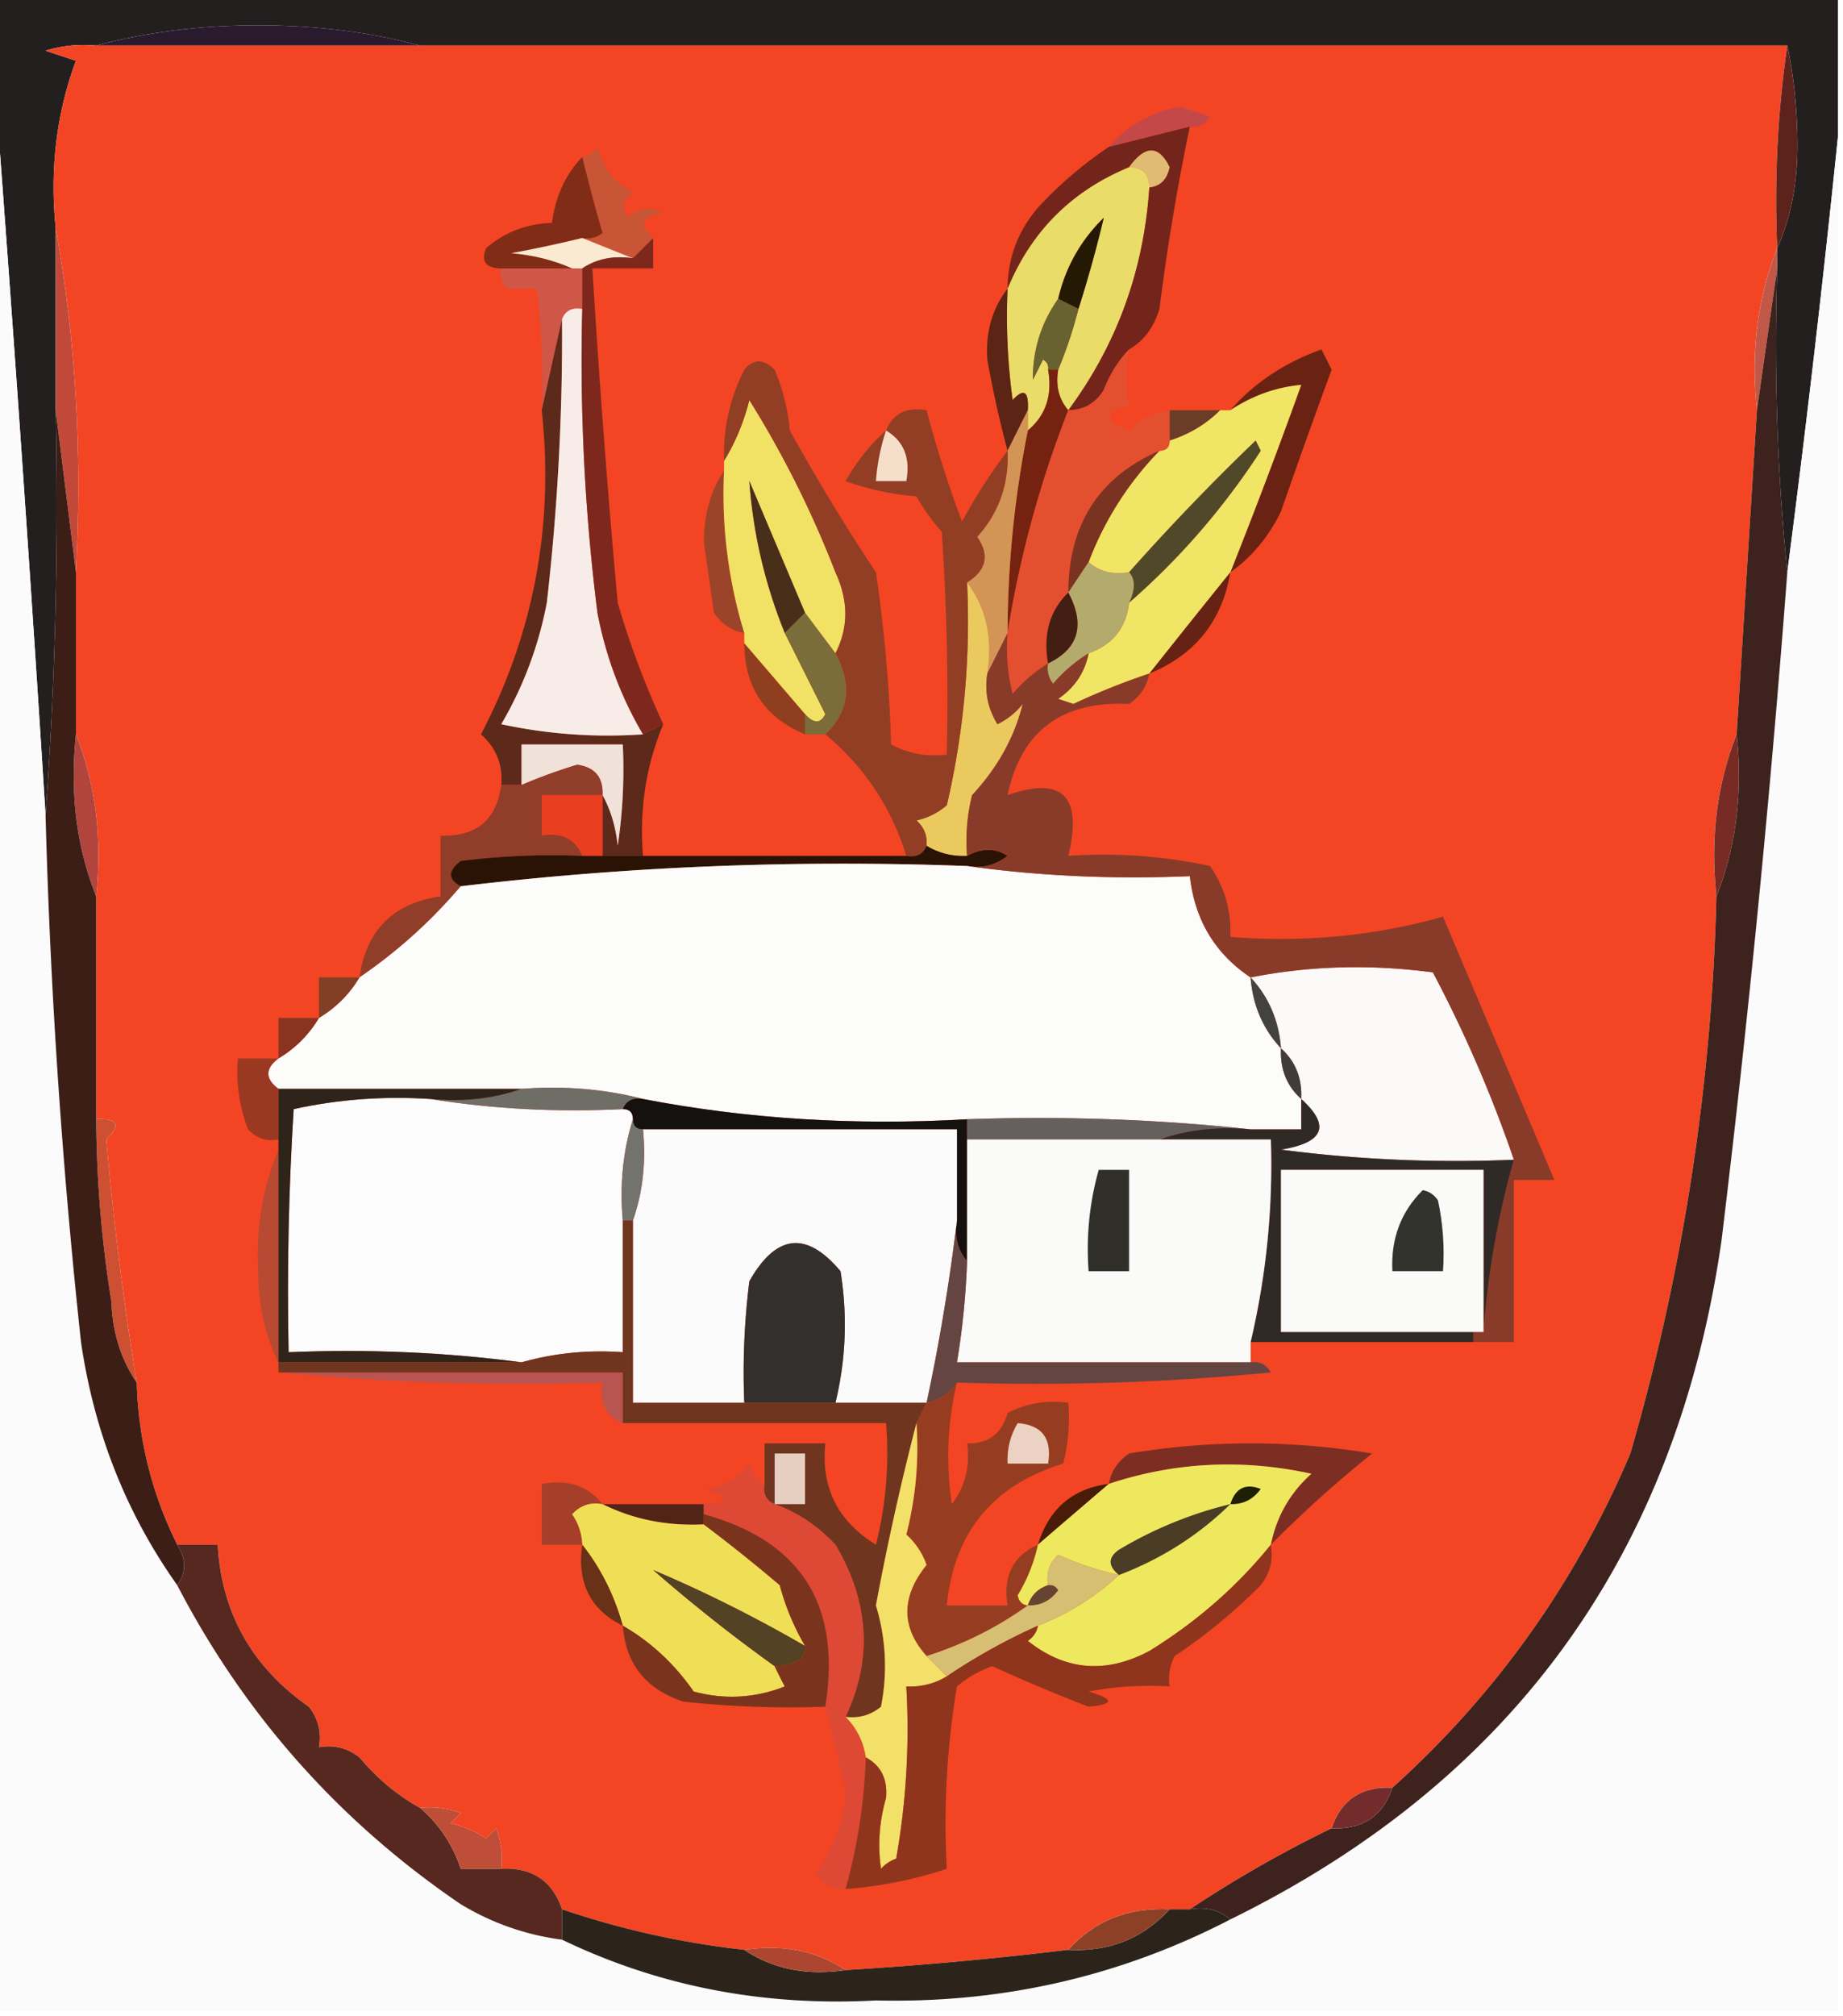 <svg xmlns="http://www.w3.org/2000/svg" width="182" height="199" style="shape-rendering:geometricPrecision;text-rendering:geometricPrecision;image-rendering:optimizeQuality;fill-rule:evenodd;clip-rule:evenodd"><path style="opacity:1" fill="#241f1f" d="M-.5-.5h182v14a1572.126 1572.126 0 0 1-5 43c-.994-9.82-1.327-19.82-1-30v-2c1.32-2.928 1.986-6.261 2-10-.002-3.518-.335-6.85-1-10h-135c-4.956-1.328-10.29-1.995-16-2-5.71.005-11.044.672-16 2-1.7-.16-3.366.006-5 .5l3 1c-1.92 5.197-2.587 10.697-2 16.5v18a422.927 422.927 0 0 1-1 40c-1.51-24.01-3.177-48.01-5-72v-9z"/><path style="opacity:1" fill="#291a2d" d="M41.5 4.5h-32c4.956-1.328 10.29-1.995 16-2 5.71.005 11.044.672 16 2z"/><path style="opacity:1" fill="#f34523" d="M9.5 4.5h167a106.294 106.294 0 0 0-1 20c-1.946 4.896-2.613 10.23-2 16l-2 32c-1.946 4.896-2.613 10.23-2 16a215.99 215.99 0 0 1-8.5 55c-5.411 12.757-13.244 23.757-23.5 33-3.054-.146-5.054 1.187-6 4a119.27 119.27 0 0 0-14 8h-2c-4.106-.196-7.439 1.137-10 4a371.787 371.787 0 0 1-22 2c-2.837-1.902-6.17-2.569-10-2a84.745 84.745 0 0 1-18-4c-.946-2.813-2.946-4.146-6-4a8.435 8.435 0 0 0-.5-4l-1 1a11.339 11.339 0 0 0-3.5-1.5l1-1a8.43 8.43 0 0 0-4-.5c-2.253-1.243-4.253-2.91-6-5-1.189-.929-2.522-1.262-4-1 .262-1.478-.071-2.811-1-4-5.625-3.935-8.625-9.268-9-16h-4c-2.5-5.012-3.832-10.345-4-16a331.385 331.385 0 0 1-3-24c1.481-1.444 1.148-2.111-1-2v-22c.613-5.77-.054-11.104-2-16v-16c.644-11.716-.022-23.05-2-34-.587-5.803.08-11.303 2-16.5l-3-1c1.634-.494 3.3-.66 5-.5z"/><path style="opacity:1" fill="#c54849" d="m117.5 12.5-8 2c1.748-2.05 4.081-3.384 7-4l3 1c-.457.797-1.124 1.13-2 1z"/><path style="opacity:1" fill="#fcfbfb" d="M-.5 8.5c1.823 23.99 3.49 47.99 5 72a644.558 644.558 0 0 0 3.5 52c1.3 8.906 4.468 16.906 9.5 24 6.677 12.844 16.01 23.344 28 31.5a25.604 25.604 0 0 0 10 3.5c9.563 4.602 19.896 6.602 31 6 12.469.297 24.136-2.37 35-8 27.869-13.694 44.035-36.027 48.5-67a1476.232 1476.232 0 0 0 6.5-66 1572.126 1572.126 0 0 0 5-43v185H-.5V8.5z"/><path style="opacity:1" fill="#5e221c" d="M176.5 4.5c.665 3.15.998 6.482 1 10-.014 3.739-.68 7.072-2 10-.293-6.755.04-13.422 1-20z"/><path style="opacity:1" fill="#c85535" d="m64.5 23.5-2 2-5-2a2.428 2.428 0 0 0 2-.5 185.59 185.59 0 0 1-2-7.5c.617-.11 1.117-.444 1.5-1 .513 2.02 1.68 3.52 3.5 4.5-.95.718-1.117 1.55-.5 2.5 1.05-1.017 2.216-1.184 3.5-.5-2.12.342-2.453 1.175-1 2.5z"/><path style="opacity:1" fill="#812c16" d="M57.5 15.5c.613 2.51 1.28 5.01 2 7.5a2.428 2.428 0 0 1-2 .5c-2.3.56-4.634 1.06-7 1.5 2.208.19 4.208.69 6 1.5h-7c-1.528-.017-2.028-.684-1.5-2 1.826-1.574 3.992-2.407 6.5-2.5.36-2.63 1.36-4.797 3-6.5z"/><path style="opacity:1" fill="#f9ead1" d="m57.5 23.5 5 2c-1.915-.285-3.581.049-5 1h-1c-1.792-.81-3.792-1.31-6-1.5 2.366-.44 4.7-.94 7-1.5z"/><path style="opacity:1" fill="#ce5747" d="M49.5 26.5h8v4c-.992-.172-1.658.162-2 1l-2 9a72.444 72.444 0 0 0-.5-12h-3a2.428 2.428 0 0 1-.5-2z"/><path style="opacity:1" fill="#e9dc68" d="M111.5 16.5c1.333 0 2 .667 2 2-.539 8.184-3.205 15.517-8 22-.934-1.068-1.268-2.401-1-4a43.788 43.788 0 0 0 2-6c.97-3.062 1.804-6.062 2.5-9-2.284 2.236-3.784 4.902-4.5 8-1.689 2.383-2.522 5.05-2.5 8l1-2c.399.228.565.562.5 1 .446 2.51-.22 4.51-2 6v-2c.107-1.879-.393-2.212-1.5-1a60.94 60.94 0 0 1-.5-11c2.327-5.66 6.327-9.66 12-12z"/><path style="opacity:1" fill="#241903" d="m106.5 30.5-2-1c.716-3.098 2.216-5.764 4.5-8a126.103 126.103 0 0 1-2.5 9z"/><path style="opacity:1" fill="#c15847" d="M175.5 24.5v2l-2 14c-.613-5.77.054-11.104 2-16z"/><path style="opacity:1" fill="#74251b" d="M117.5 12.5a226.68 226.68 0 0 0-3 18c-.557 1.832-1.557 3.165-3 4-1.058 1.1-1.892 2.434-2.5 4-.816 1.323-1.983 1.99-3.5 2 4.795-6.483 7.461-13.816 8-22 1.086-.12 1.753-.787 2-2-1.074-2.188-2.408-2.188-4 0-5.673 2.34-9.673 6.34-12 12 .017-3.023 1.017-5.69 3-8a39.645 39.645 0 0 1 7-6l8-2z"/><path style="opacity:1" fill="#e1bb73" d="M113.5 18.5c0-1.333-.667-2-2-2 1.592-2.188 2.926-2.188 4 0-.247 1.213-.914 1.88-2 2z"/><path style="opacity:1" fill="#686230" d="m104.5 29.5 2 1a43.788 43.788 0 0 1-2 6h-1c.065-.438-.101-.772-.5-1l-1 2c-.022-2.95.811-5.617 2.5-8z"/><path style="opacity:1" fill="#c24939" d="M5.5 22.5c1.978 10.95 2.644 22.284 2 34l-2-16v-18z"/><path style="opacity:1" fill="#5c2415" d="M99.5 28.5a60.94 60.94 0 0 0 .5 11c1.107-1.212 1.607-.879 1.5 1l-2 4a107.046 107.046 0 0 1-2-9c-.184-2.705.483-5.038 2-7z"/><path style="opacity:1" fill="#6b3c26" d="M115.5 40.5h5c-1.399 1.39-3.066 2.39-5 3v-3z"/><path style="opacity:1" fill="#6a2312" d="M121.5 56.5a588.422 588.422 0 0 0 7-18.5c-2.463.22-4.796 1.054-7 2.5 2.351-2.696 5.351-4.696 9-6l1 2a816.348 816.348 0 0 0-5 14c-1.228 2.513-2.895 4.513-5 6z"/><path style="opacity:1" fill="#f0e565" d="M121.5 56.5a1715.843 1715.843 0 0 0-8 10 70.914 70.914 0 0 0-7.5 3l-1.5-.5c1.641-1.129 2.641-2.629 3-4.5 2.393-.853 3.726-2.52 4-5 4.998-4.355 9.332-9.355 13-15l-.5-1a225.72 225.72 0 0 0-12.5 13c-1.599.268-2.932-.066-4-1a31.866 31.866 0 0 1 7-11c.667 0 1-.333 1-1 1.934-.61 3.601-1.61 5-3h1c2.204-1.446 4.537-2.28 7-2.5a588.422 588.422 0 0 1-7 18.5z"/><path style="opacity:1" fill="#5c291a" d="M55.5 31.5a231.07 231.07 0 0 1-1.5 28 37.347 37.347 0 0 1-4.5 12 49.873 49.873 0 0 0 14 1l2-1c-1.712 4.096-2.38 8.43-2 13h-4v-6c.802 1.452 1.302 3.118 1.5 5 .498-3.317.665-6.65.5-10h-10v4h-2c.172-1.992-.495-3.659-2-5 5.219-9.968 7.219-20.635 6-32l2-9z"/><path style="opacity:1" fill="#f8ece8" d="M57.5 30.5c-.256 10.04.244 20.04 1.5 30 .826 4.318 2.326 8.318 4.5 12a49.873 49.873 0 0 1-14-1 37.347 37.347 0 0 0 4.5-12 231.07 231.07 0 0 0 1.5-28c.342-.838 1.008-1.172 2-1z"/><path style="opacity:1" fill="#752310" d="M103.5 36.5h1c-.268 1.599.066 2.932 1 4a105.705 105.705 0 0 0-6 22c.012-6.739.679-13.405 2-20 1.78-1.49 2.446-3.49 2-6z"/><path style="opacity:1" fill="#e44f30" d="M111.5 34.5c-.354 2.041-.354 3.874 0 5.5-2.528.669-2.528 1.502 0 2.5 1.122-1.13 2.456-1.797 4-2v3c0 .667-.333 1-1 1-5.979 2.598-8.979 7.265-9 14-1.844 1.779-2.51 4.112-2 7a14.694 14.694 0 0 0-3.5 3 18.436 18.436 0 0 1-.5-6 105.705 105.705 0 0 1 6-22c1.517-.01 2.684-.677 3.5-2 .608-1.566 1.442-2.9 2.5-4z"/><path style="opacity:1" fill="#504929" d="M111.5 59.5c.616-1.298.616-2.298 0-3a225.72 225.72 0 0 1 12.5-13l.5 1c-3.668 5.645-8.002 10.645-13 15z"/><path style="opacity:1" fill="#7e281d" d="M64.5 23.5v3h-6a1099.82 1099.82 0 0 0 2.5 33 85.372 85.372 0 0 0 4.5 12l-2 1c-2.174-3.682-3.674-7.682-4.5-12a198.985 198.985 0 0 1-1.5-30v-4c1.419-.951 3.085-1.285 5-1l2-2z"/><path style="opacity:1" fill="#7b3321" d="M114.5 44.5a31.866 31.866 0 0 0-7 11l-2 3c.021-6.735 3.021-11.402 9-14z"/><path style="opacity:1" fill="#9c442a" d="M71.5 46.5a46.942 46.942 0 0 0 2 16c-1.235-.221-2.235-.888-3-2l-1-7c.029-2.77.695-5.103 2-7z"/><path style="opacity:1" fill="#d29556" d="M101.5 40.5v2a102.543 102.543 0 0 0-2 20l-2 4c.555-3.512-.112-6.512-2-9 1.91-1.184 2.243-2.684 1-4.5 2.137-2.355 3.137-5.188 3-8.5l2-4z"/><path style="opacity:1" fill="#b3ab6c" d="M107.5 55.5c1.068.934 2.401 1.268 4 1 .616.702.616 1.702 0 3-.274 2.48-1.607 4.147-4 5a14.694 14.694 0 0 0-3.5 3 2.429 2.429 0 0 1-.5-2c3.023-1.463 3.69-3.797 2-7l2-3z"/><path style="opacity:1" fill="#662213" d="M121.5 56.5c-.811 4.811-3.477 8.145-8 10 2.678-3.373 5.344-6.706 8-10z"/><path style="opacity:1" fill="#421e13" d="M105.5 58.5c1.69 3.203 1.023 5.537-2 7-.51-2.888.156-5.221 2-7z"/><path style="opacity:1" fill="#8f3e20" d="m73.5 63.5 6 7v2c-3.985-1.655-5.985-4.655-6-9z"/><path style="opacity:1" fill="#f1e165" d="m82.5 64.5-3-4c-1.827-4.322-3.66-8.655-5.5-13 .369 5.144 1.535 10.144 3.5 15l4 8c-.47.963-1.136.963-2 0l-6-7v-1a46.942 46.942 0 0 1-2-16v-1c1.1-1.777 1.934-3.777 2.5-6a101.194 101.194 0 0 1 8.5 17c1.3 2.81 1.3 5.476 0 8z"/><path style="opacity:1" fill="#472f19" d="m79.5 60.5-2 2c-1.965-4.856-3.131-9.856-3.5-15 1.84 4.345 3.673 8.678 5.5 13z"/><path style="opacity:1" fill="#eac95e" d="M95.5 57.5c1.888 2.488 2.555 5.488 2 9-.285 1.788.048 3.455 1 5a7.252 7.252 0 0 0 2.5-2c-.824 3.3-2.49 6.3-5 9a18.436 18.436 0 0 0-.5 6c-1.459.067-2.792-.266-4-1 .086-.996-.248-1.83-1-2.5a6.807 6.807 0 0 0 3-1.5 80.023 80.023 0 0 0 2-22z"/><path style="opacity:1" fill="#913e25" d="M87.5 42.5c.683-1.676 2.017-2.343 4-2a116.921 116.921 0 0 0 3.5 11 54.054 54.054 0 0 1 4.5-7c.137 3.312-.863 6.145-3 8.5 1.243 1.816.91 3.316-1 4.5a80.023 80.023 0 0 1-2 22 6.807 6.807 0 0 1-3 1.5c.752.67 1.086 1.504 1 2.5-.342.838-1.008 1.172-2 1-1.49-4.816-4.157-8.816-8-12 2.344-2.218 2.677-4.885 1-8 1.3-2.524 1.3-5.19 0-8a101.194 101.194 0 0 0-8.5-17c-.566 2.223-1.4 4.223-2.5 6-.1-3.167.567-6.167 2-9 .891-1.09 1.891-1.09 3 0a20.216 20.216 0 0 1 1.5 6 200.104 200.104 0 0 0 8.5 14c.83 5.638 1.33 11.304 1.5 17 1.7.906 3.533 1.24 5.5 1 .166-7.34 0-14.674-.5-22a20.473 20.473 0 0 1-2.5-3.5 26.706 26.706 0 0 1-7-1.5c1.132-1.99 2.465-3.656 4-5z"/><path style="opacity:1" fill="#f5dfca" d="M87.5 42.5c1.756 1.052 2.423 2.719 2 5h-3a20.677 20.677 0 0 1 1-5z"/><path style="opacity:1" fill="#7a6d39" d="m79.5 60.5 3 4c1.677 3.115 1.344 5.782-1 8h-2v-2c.864.963 1.53.963 2 0l-4-8 2-2z"/><path style="opacity:1" fill="#f0e1d9" d="M59.5 78.5c.082-1.752-.75-2.752-2.5-3a53.284 53.284 0 0 0-5.5 2v-4h10a50.441 50.441 0 0 1-.5 10c-.198-1.882-.698-3.548-1.5-5z"/><path style="opacity:1" fill="#ea3e20" d="M59.5 78.5v6h-2c-.683-1.677-2.017-2.343-4-2v-4h6z"/><path style="opacity:1" fill="#903d2a" d="M59.5 78.5h-6v4c1.983-.343 3.317.323 4 2a72.444 72.444 0 0 0-12 .5c-1.274.977-1.274 1.81 0 2.5a50.08 50.08 0 0 1-10 9c.667-4.667 3.333-7.333 8-8v-6c3.54.124 5.54-1.543 6-5h2a53.284 53.284 0 0 1 5.5-2c1.75.248 2.582 1.248 2.5 3z"/><path style="opacity:1" fill="#b1453d" d="M7.5 72.5c1.946 4.896 2.613 10.23 2 16-1.946-4.896-2.613-10.23-2-16z"/><path style="opacity:1" fill="#2a1305" d="M91.5 83.5c1.208.734 2.541 1.067 4 1 1.467-.792 2.8-.792 4 0-1.189.929-2.522 1.262-4 1-16.905-.63-33.572.037-50 2-1.274-.69-1.274-1.523 0-2.5a72.444 72.444 0 0 1 12-.5h32c.992.172 1.658-.162 2-1z"/><path style="opacity:1" fill="#fcfcfb" d="M95.5 85.5c7.148.992 14.481 1.325 22 1 .492 4.33 2.492 7.664 6 10 .207 2.74 1.207 5.074 3 7-.098 2.053.569 3.72 2 5v3h-5c-9.152-.994-18.485-1.327-28-1-11.052.643-21.72-.024-32-2-3.798-.983-7.798-1.317-12-1h-24c-1.333-1-1.333-2 0-3 1.667-1 3-2.333 4-4 1.667-1 3-2.333 4-4a50.08 50.08 0 0 0 10-9c16.428-1.963 33.095-2.63 50-2z"/><path style="opacity:1" fill="#782a24" d="M171.5 72.5c.613 5.77-.054 11.104-2 16-.613-5.77.054-11.104 2-16z"/><path style="opacity:1" fill="#fcfaf8" d="M123.5 96.5c5.819-1.153 11.819-1.32 18-.5a128.59 128.59 0 0 1 8 18.5 133.155 133.155 0 0 1-23-1c4.253-.689 4.92-2.355 2-5 .098-2.053-.569-3.72-2-5-.207-2.741-1.207-5.074-3-7z"/><path style="opacity:1" fill="#813f25" d="M35.5 96.5c-1 1.667-2.333 3-4 4v-4h4z"/><path style="opacity:1" fill="#893b29" d="M99.5 62.5a18.436 18.436 0 0 0 .5 6 14.694 14.694 0 0 1 3.5-3 2.429 2.429 0 0 0 .5 2 14.694 14.694 0 0 1 3.5-3c-.359 1.871-1.359 3.371-3 4.5l1.5.5a70.914 70.914 0 0 1 7.5-3c-.221 1.235-.888 2.235-2 3-6.67-.308-10.67 2.692-12 9 5.426-1.902 7.426.098 6 6 4.714-.327 9.38.007 14 1 1.446 2.118 2.113 4.451 2 7 7.213.578 14.213-.088 21-2 3.7 8.724 7.367 17.391 11 26h-4v16h-4v-1h1a85.831 85.831 0 0 1 3-17 128.59 128.59 0 0 0-8-18.5c-6.181-.82-12.181-.653-18 .5-3.508-2.336-5.508-5.67-6-10-7.519.325-14.852-.008-22-1 1.478.262 2.811-.071 4-1-1.2-.792-2.533-.792-4 0a18.436 18.436 0 0 1 .5-6c2.51-2.7 4.176-5.7 5-9a7.252 7.252 0 0 1-2.5 2c-.952-1.545-1.285-3.212-1-5l2-4z"/><path style="opacity:1" fill="#3d221d" d="M175.5 26.5c-.327 10.18.006 20.18 1 30a1476.232 1476.232 0 0 1-6.5 66c-4.465 30.973-20.631 53.306-48.5 67-1.068-.934-2.401-1.268-4-1a119.27 119.27 0 0 1 14-8c3.054.146 5.054-1.187 6-4 10.256-9.243 18.089-20.243 23.5-33a215.99 215.99 0 0 0 8.5-55c1.946-4.896 2.613-10.23 2-16l2-32 2-14z"/><path style="opacity:1" fill="#424340" d="M123.5 96.5c1.793 1.926 2.793 4.259 3 7-1.793-1.926-2.793-4.26-3-7z"/><path style="opacity:1" fill="#893321" d="M31.5 100.5c-1 1.667-2.333 3-4 4v-4h4z"/><path style="opacity:1" fill="#3f3d3b" d="M126.5 103.5c1.431 1.28 2.098 2.947 2 5-1.431-1.28-2.098-2.947-2-5z"/><path style="opacity:1" fill="#9b3821" d="M27.5 104.5c-1.333 1-1.333 2 0 3v5c-1.175.219-2.175-.114-3-1a15.42 15.42 0 0 1-1-7h4z"/><path style="opacity:1" fill="#fdfcfc" d="M42.5 108.5c6.145.99 12.478 1.323 19 1 .667 0 1 .333 1 1-.98 3.125-1.313 6.458-1 10v13c-3.439-.247-6.772.086-10 1-7.482-.992-15.148-1.325-23-1-.166-8.007 0-16.007.5-24 4.401-.967 8.901-1.3 13.5-1z"/><path style="opacity:1" fill="#6e6e66" d="M51.5 107.5c4.202-.317 8.202.017 12 1-.992-.172-1.658.162-2 1-6.522.323-12.855-.01-19-1 3.213.31 6.213-.023 9-1z"/><path style="opacity:1" fill="#14110e" d="M61.5 109.5c.342-.838 1.008-1.172 2-1 10.28 1.976 20.948 2.643 32 2v14c-.934-1.068-1.268-2.401-1-4v-9h-31c-.667 0-1-.333-1-1s-.333-1-1-1z"/><path style="opacity:1" fill="#fbfbfb" d="M63.5 111.5h31v9a199.754 199.754 0 0 1-3 18h-9a32.591 32.591 0 0 0 .5-13c-3.36-4.005-6.36-3.672-9 1a72.442 72.442 0 0 0-.5 12h-11v-18c.977-2.787 1.31-5.787 1-9z"/><path style="opacity:1" fill="#65605d" d="M95.5 110.5c9.515-.327 18.848.006 28 1-3.213-.31-6.213.023-9 1h-19v-2z"/><path style="opacity:1" fill="#302a27" d="M128.5 108.5c2.92 2.645 2.253 4.311-2 5a133.155 133.155 0 0 0 23 1 85.831 85.831 0 0 0-3 17v-16h-20v16h19v1h-22a76.198 76.198 0 0 0 2-20h-11c2.787-.977 5.787-1.31 9-1h5v-3z"/><path style="opacity:1" fill="#fafaf9" d="M95.5 112.5h30a76.198 76.198 0 0 1-2 20v2h-29c.55-3.307.884-6.64 1-10v-12zM146.5 131.5h-20v-16h20v16z"/><path style="opacity:1" fill="#ce5033" d="M9.5 110.5c2.148-.111 2.481.556 1 2 .718 8.12 1.718 16.12 3 24-1.568-2.311-2.402-4.978-2.5-8a117.23 117.23 0 0 1-1.5-18z"/><path style="opacity:1" fill="#72736c" d="M62.5 110.5c0 .667.333 1 1 1 .31 3.213-.023 6.213-1 9h-1c-.313-3.542.02-6.875 1-10z"/><path style="opacity:1" fill="#33332e" d="M140.5 117.5c.617.111 1.117.444 1.5 1 .497 2.31.663 4.643.5 7h-5c-.162-3.191.838-5.858 3-8z"/><path style="opacity:1" fill="#312f29" d="M108.5 115.5h3v10h-4c-.247-3.439.086-6.772 1-10z"/><path style="opacity:1" fill="#3c1e17" d="m5.5 40.5 2 16v16c-.613 5.77.054 11.104 2 16v22a117.23 117.23 0 0 0 1.5 18c.098 3.022.932 5.689 2.5 8 .168 5.655 1.5 10.988 4 16 .905 1.464.905 2.798 0 4-5.032-7.094-8.2-15.094-9.5-24a644.558 644.558 0 0 1-3.5-52 422.927 422.927 0 0 0 1-40z"/><path style="opacity:1" fill="#b84933" d="M27.5 113.5v21c-1.316-2.587-1.983-5.587-2-9-.222-4.297.445-8.297 2-12z"/><path style="opacity:1" fill="#332f2d" d="M82.5 138.5h-9a72.442 72.442 0 0 1 .5-12c2.64-4.672 5.64-5.005 9-1 .706 4.387.54 8.72-.5 13z"/><path style="opacity:1" fill="#2e2419" d="M27.5 107.5h24c-2.787.977-5.787 1.31-9 1-4.599-.3-9.099.033-13.5 1-.5 7.993-.666 15.993-.5 24 7.852-.325 15.518.008 23 1h-24v-27z"/><path style="opacity:1" fill="#b95550" d="M27.5 135.5h34v5c-1.676-.683-2.343-2.017-2-4-10.846.328-21.513-.006-32-1z"/><path style="opacity:1" fill="#654542" d="M94.5 120.5c-.268 1.599.066 2.932 1 4a76.944 76.944 0 0 1-1 10h29c.876-.131 1.543.202 2 1a241.046 241.046 0 0 1-31 1c-.722 1.051-1.722 1.718-3 2a199.754 199.754 0 0 0 3-18z"/><path style="opacity:1" fill="#7c2e23" d="M125.5 152.5c.551-2.767 1.884-5.1 4-7-6.813-1.49-13.48-1.157-20 1 .221-1.235.888-2.235 2-3 8-1.333 16-1.333 24 0a119.75 119.75 0 0 0-10 9z"/><path style="opacity:1" fill="#a53f2a" d="M59.5 148.5c-1.175-.219-2.175.114-3 1 .627.917.96 1.917 1 3h-4v-6c2.582-.475 4.582.192 6 2z"/><path style="opacity:1" fill="#522418" d="M59.5 148.5h10v2c-3.622.178-6.956-.489-10-2z"/><path style="opacity:1" fill="#70351f" d="M61.5 120.5h1v18h29l-1 2a267.614 267.614 0 0 0-4 18 20.441 20.441 0 0 1 .5 10c-1.011.837-2.178 1.17-3.5 1 2.68-5.684 2.346-11.35-1-17-1.756-1.866-3.756-3.199-6-4-.838-.342-1.172-1.008-1-2v-4h6c-.433 4.361 1.234 7.695 5 10a36.872 36.872 0 0 0 1-12h-26v-5h-34v-1h24c3.228-.914 6.561-1.247 10-1v-13z"/><path style="opacity:1" fill="#e6cec1" d="M76.5 148.5v-5h3v5h-3z"/><path style="opacity:1" fill="#963d21" d="M94.5 136.5a31.343 31.343 0 0 0-.5 12c1.319-1.75 1.819-3.75 1.5-6 2.09.05 3.423-.95 4-3a9.86 9.86 0 0 1 6-1 18.453 18.453 0 0 1-.5 6c-6.96 2.124-10.793 6.791-11.5 14h6c-.469-2.893.531-4.893 3-6a16.076 16.076 0 0 1-2 5c.124.607.457.94 1 1-3.015 2.174-6.349 3.841-10 5-2.537-2.841-2.537-5.841 0-9a7.292 7.292 0 0 0-2-3 34.298 34.298 0 0 0 1-11l1-2c1.278-.282 2.278-.949 3-2z"/><path style="opacity:1" fill="#ebd2c3" d="M100.5 140.5c2.412.194 3.412 1.527 3 4h-4c-.067-1.459.266-2.792 1-4z"/><path style="opacity:1" fill="#481c08" d="M109.5 146.5a2464.252 2464.252 0 0 0-7 6c1.085-3.545 3.418-5.545 7-6z"/><path style="opacity:1" fill="#dd4935" d="M75.5 146.5c-.172.992.162 1.658 1 2 2.244.801 4.244 2.134 6 4 3.346 5.65 3.68 11.316 1 17 1.1 1.105 1.767 2.438 2 4a55.387 55.387 0 0 1-2 13c-1.256.039-2.256-.461-3-1.5 1.75-2.359 2.75-5.026 3-8a173.54 173.54 0 0 0-2-8.5c1.61-10.028-2.39-16.361-12-19v-1c2.597-.221 2.597-.721 0-1.5 1.903-.199 3.403-1.033 4.5-2.5.278.916.778 1.582 1.5 2z"/><path style="opacity:1" fill="#efdf57" d="M59.5 148.5c3.044 1.511 6.378 2.178 10 2a163.333 163.333 0 0 1 7.5 6 24.27 24.27 0 0 0 2.5 6c-4.975-2.873-9.975-5.373-15-7.5a159.201 159.201 0 0 0 12 9.5c.304.65.637 1.317 1 2-2.946 1.155-5.946 1.321-9 .5-1.897-2.734-4.23-4.9-7-6.5-.826-2.985-2.159-5.651-4-8a5.577 5.577 0 0 0-1-3c.825-.886 1.825-1.219 3-1z"/><path style="opacity:1" fill="#eee85e" d="M125.5 152.5c-3.304 4.098-7.304 7.598-12 10.5-4.295 2.277-8.295 1.944-12-1 .556-.383.889-.883 1-1.5a24.766 24.766 0 0 0 8-5 31.71 31.71 0 0 1-6-2c-.886.825-1.219 1.825-1 3-1 .333-1.667 1-2 2-.543-.06-.876-.393-1-1a16.076 16.076 0 0 0 2-5c2.358-2.029 4.692-4.029 7-6 6.52-2.157 13.187-2.49 20-1-2.116 1.9-3.449 4.233-4 7z"/><path style="opacity:1" fill="#1e1f04" d="M121.5 148.5c.502-1.585 1.502-2.085 3-1.5-.744 1.039-1.744 1.539-3 1.5z"/><path style="opacity:1" fill="#4a3c25" d="M121.5 148.5c-3.15 3.079-6.817 5.413-11 7-1.098-.897-1.098-1.73 0-2.5a39.583 39.583 0 0 1 11-4.5z"/><path style="opacity:1" fill="#683118" d="M57.5 152.5c1.841 2.349 3.174 5.015 4 8-3.208-1.574-4.542-4.241-4-8z"/><path style="opacity:1" fill="#534223" d="M79.5 162.5c.122 1.207-.878 1.874-3 2a159.201 159.201 0 0 1-12-9.5c5.025 2.127 10.025 4.627 15 7.5z"/><path style="opacity:1" fill="#654432" d="M103.5 156.5c.438-.065.772.101 1 .5-.744 1.039-1.744 1.539-3 1.5.333-1 1-1.667 2-2z"/><path style="opacity:1" fill="#f3e069" d="M90.5 140.5c.26 3.74-.074 7.406-1 11a7.292 7.292 0 0 1 2 3c-2.537 3.159-2.537 6.159 0 9l2 2c-1.208.734-2.541 1.067-4 1a73.122 73.122 0 0 1-1 17 3.647 3.647 0 0 0-1.5 1c-.34-2.334-.172-4.668.5-7 .16-1.855-.507-3.188-2-4-.233-1.562-.9-2.895-2-4 1.322.17 2.489-.163 3.5-1a20.441 20.441 0 0 0-.5-10 267.614 267.614 0 0 1 4-18z"/><path style="opacity:1" fill="#d6bf73" d="M110.5 155.5a24.766 24.766 0 0 1-8 5 59.572 59.572 0 0 0-9 5l-2-2c3.651-1.159 6.985-2.826 10-5 1.256.039 2.256-.461 3-1.5-.228-.399-.562-.565-1-.5-.219-1.175.114-2.175 1-3a31.71 31.71 0 0 0 6 2z"/><path style="opacity:1" fill="#7a341e" d="M69.5 149.5c9.61 2.639 13.61 8.972 12 19a98.433 98.433 0 0 1-14-.5c-3.708-1.201-5.708-3.701-6-7.5 2.77 1.6 5.103 3.766 7 6.5 3.054.821 6.054.655 9-.5a44.043 44.043 0 0 1-1-2c2.122-.126 3.122-.793 3-2a24.27 24.27 0 0 1-2.5-6 163.333 163.333 0 0 0-7.5-6v-1z"/><path style="opacity:1" fill="#8f351d" d="M125.5 152.5c.262 1.478-.071 2.811-1 4a54.298 54.298 0 0 1-8.5 7 4.934 4.934 0 0 0-.5 3 32.462 32.462 0 0 0-8 .5c2.563.763 2.563 1.263 0 1.5a165.303 165.303 0 0 1-9.5-4 11.064 11.064 0 0 0-3.5 2 81.87 81.87 0 0 0-1 18 41.336 41.336 0 0 1-10 2 55.387 55.387 0 0 0 2-13c1.493.812 2.16 2.145 2 4-.672 2.332-.84 4.666-.5 7a3.647 3.647 0 0 1 1.5-1 73.122 73.122 0 0 0 1-17c1.459.067 2.792-.266 4-1a59.572 59.572 0 0 1 9-5c-.111.617-.444 1.117-1 1.5 3.705 2.944 7.705 3.277 12 1 4.696-2.902 8.696-6.402 12-10.5z"/><path style="opacity:1" fill="#732b2b" d="M137.5 176.5c-.946 2.813-2.946 4.146-6 4 .946-2.813 2.946-4.146 6-4z"/><path style="opacity:1" fill="#57281f" d="M17.5 152.5h4c.375 6.732 3.375 12.065 9 16 .929 1.189 1.262 2.522 1 4 1.478-.262 2.811.071 4 1 1.747 2.09 3.747 3.757 6 5 1.874 1.615 3.208 3.615 4 6h4c3.054-.146 5.054 1.187 6 4v3a25.604 25.604 0 0 1-10-3.5c-11.99-8.156-21.323-18.656-28-31.5.905-1.202.905-2.536 0-4z"/><path style="opacity:1" fill="#be4e38" d="M41.5 178.5a8.43 8.43 0 0 1 4 .5l-1 1c1.266.309 2.433.809 3.5 1.5l1-1a8.435 8.435 0 0 1 .5 4h-4c-.792-2.385-2.126-4.385-4-6z"/><path style="opacity:1" fill="#2c241b" d="M55.5 188.5a84.745 84.745 0 0 0 18 4c2.837 1.902 6.17 2.569 10 2a371.787 371.787 0 0 0 22-2c4.036.215 7.37-1.119 10-4h2c1.599-.268 2.932.066 4 1-10.864 5.63-22.531 8.297-35 8-11.104.602-21.437-1.398-31-6v-3z"/><path style="opacity:1" fill="#8c4126" d="M115.5 188.5c-2.63 2.881-5.964 4.215-10 4 2.561-2.863 5.894-4.196 10-4z"/><path style="opacity:1" fill="#ad4631" d="M73.5 192.5c3.83-.569 7.163.098 10 2-3.83.569-7.163-.098-10-2z"/></svg>